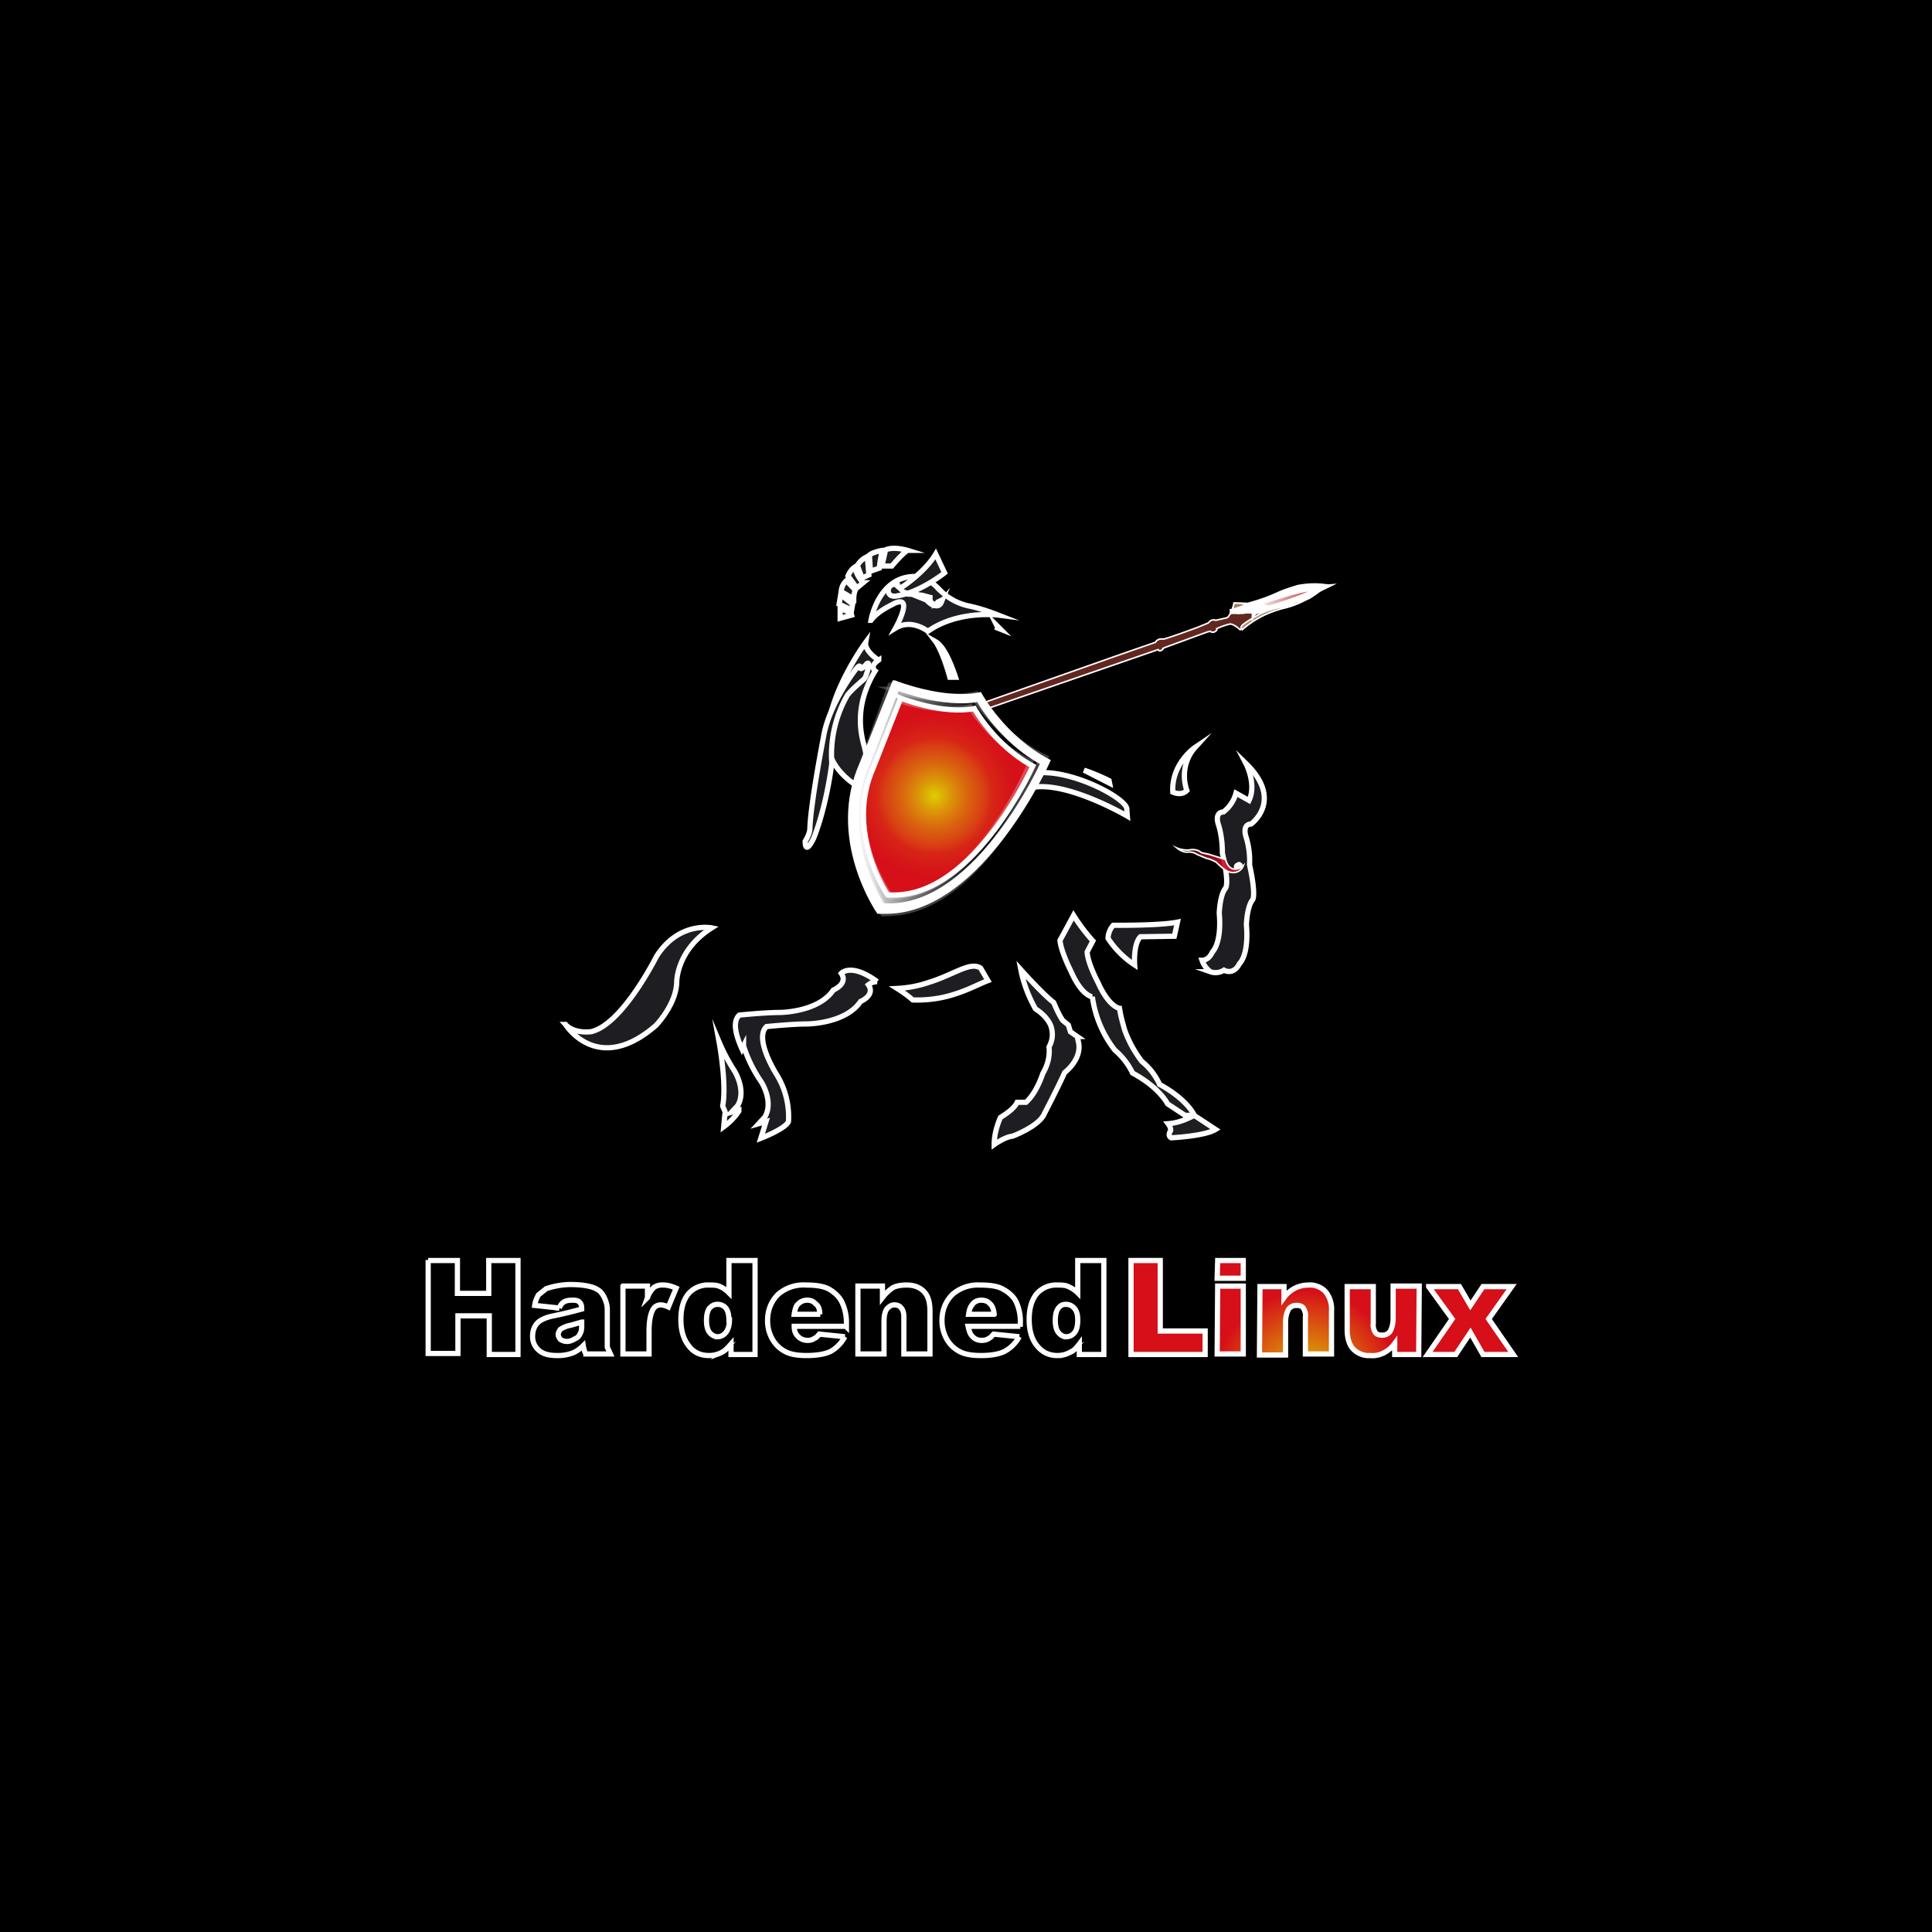 <svg xmlns="http://www.w3.org/2000/svg" fill="none" viewBox="0 0 370 370">
  <rect x="0" y="0" width="370" height="370" fill="#333333" stroke="none"/>
  <g clip-path="url(#a)">
    <path fill="#000" d="M567.7-197.7h-765.4v765.4h765.4v-765.4Z"/>
    <path fill="#1E1E22" stroke="#fff" stroke-miterlimit="10" d="M187 157c1.7-1.6 7.8-4.9 7.8-4.9 5.6-4.9 21.1 4.2 21.1 4.2l-.1-1.2c.6-2.3-15.4-10.5-21-5.6L187 157ZM141.5 212.6l-1.4.4 1.2-1.3c1.7-3-.7-6.7-.7-6.7a36 36 0 0 1-2.9-5.5c.4 2.2 1.4 8.7.7 12.3 0 .2.9 1.7.4 1.8l-.2 2.2c1.1-.8 2.1-1.8 2.9-3v-.2ZM212.5 150l-.1-.5c-1.4-.7-3-1.4-4.8-2l4.9 2.5ZM213.2 177.2a4 4 0 0 0-1 2.5c1.3 2 3.1 3.8 5.1 5.1 0 0-.3-4 1.1-5.4l6.5-.1.6-2.7c-3.5.7-12.3.6-12.3.6ZM168 188c-5-3.7-6.9-1.6-6.9-1.6 1.4 2-1.5 3.2-1.5 3.2-2.9 4.3-10.3 4.3-10.3 4.3-2.8 0-7.7.5-7.7.5-1.5 1.3-.5 4.3.5 6.5l.3-.6a26 26 0 0 0 3.4 6.9s2.4 3.7.7 6.7l-1.2 1.3 1.4-.4-1 3.2s4.7-1.8 5.3-3.2c.2-3.1-.6-6.3-2.2-8.9 0 0-4.5-7-2-9.3 0 0 4.9-.5 7.7-.5 0 0 7.4 0 10.3-4.3 0 0 2.9-1.2 1.5-3.2.5-.4 1.1-.6 1.7-.6ZM238.7 160.5s-1-2.6.9-2.7c0 0 6.3-4.5-1-11.6 0 0 2.1 4 .6 7.1l-2.5-1.4a6.8 6.8 0 0 1-2.4 3.6c-1.9.1-.9 2.6-.9 2.6.5 1.7.7 3.5.7 5.3 1.4 5.9.6 6.7.6 6.7-1.1 1.3-1.2 4.8-1.2 4.8.5 5.8-1.3 7.4-1.3 7.4-.6 1.3-1.4 1.6-2 1.6.3.9.9 1.7 1.6 2.2a3 3 0 0 0 2.6-.3s1.8 1.1 3-1.3c0 0 1.8-1.5 1.3-7.4 0 0 .1-3.5 1.2-4.8 0 0 .7-.8-.6-6.7.1-1.6-.1-3.4-.6-5.1ZM187.8 185.4c-2-1.3-5 1.2-9.8 2.7a22 22 0 0 1-6.2 1.2c1.1.7 2.1 1.4 3 2.2 2.8.1 5.7-.3 8.3-1.2 2.5-.8 4.5-1.9 6.1-2.5l-1.4-2.4ZM222.1 207.7c-.8-1.7-1.9-3.2-3.4-4.4a21.9 21.9 0 0 1-3.3-6c-.4-1.4-.8-2.8-1-4.2 0 0-2-.2-4.1-4.9 0 0-2-3.7-2.1-5.9l1.1-2.1a35 35 0 0 1-3.7-4.9l-2.6 4.8c.2 2.2 2.1 5.9 2.1 5.9 2.1 4.8 4.1 4.9 4.1 4.9a21.3 21.3 0 0 0 4.3 10.2c1.4 1.2 2.6 2.7 3.4 4.4 5.2 2.8 6.7 5.9 6.7 5.9l4.1 2.7c-1.3.6-2.6 1-4 1.1.3.4.5.8.5 1.3 0 0-.7 1 .1 1.4 0 0 6.4-.3 8.5-1.6l-4.1-2.7c.1 0-1.4-3.1-6.6-5.9ZM206.3 198.5l-1.3-.9-.4-1.3-1.1-.9c-.7-1.1-1.2-2.2-1.7-3.4-2.1-1.6-6.3-6.3-6.3-6.3.5 2.6 1.5 5.2 2.8 7.5 2.9 1.9 3.1 3.8 3.1 3.8.3 1.2.1 2.4-.5 3.5.2 1.8-.3 3.6-1.2 5.1 0 0-1.1 3.6-3.2 5.5h-1.7c-.5 1.1-1.9 2.1-3.2 2.9-.7 1.6-1.2 3.4-1.2 5.2 0 0 2.1-1.5 3.5-1.6 0 0 5.1-1.9 6.1-4.3 0 0 2.6-5 3.9-7.9 0 0 3.5-2.6 2.6-6l-.2-.9ZM108.3 196.2s6.1 9.9 17.3.2c0 0 3.9-4 4-8.3 0 0-.1-6.1 6.7-10.4 0 0-6.3-1.3-10.6 5.5 0 0-6.3 12.6-12.2 14.3 0 .1-3.5.6-5.2-1.3Z"/>
    <path fill="#632720" stroke="#fff" stroke-miterlimit="10" stroke-width=".3" d="M253.5 112.3c-2.3-.2-4.5.1-6.6 1-1 .3-1.9.7-2.8 1.2-1.5.5-3 .9-4.5 1.1l-3.2-.1s-.7 2.4-1.4 2.8l-2.2.5s-.7-.4-1.4.5l-2.2.9s-5.4 2-6.4 2.2c-.5-.1-.9 0-1.3.3l-.2.3-7.2 2.5L173 140s-.1-.2-.5-.2l-.7.2c-.3 0-.5.1-.6.4v.1c-.2.6.1 1.2.6 1.5.3.1.6 0 .7-.3 0 0 .7-.1.7-.5l5.5-1.9 43.1-14.9c.1.2.3.3.5.2 0 0 .5-.2.4-.4l.4-.2 8.2-3 .5-.1c.3.3.8.2 1.1-.1.1-.1.2-.2.1-.4.9-.4 1.7-.7 2.6-.9 0 0 .7 0 1.9 1.1l3-2.3s4.8-1.9 5.8-2c1.3-.3 2.5-.8 3.6-1.5l.2-.1.6-.1a14 14 0 0 0 2.7-2.1l.1-.2Z"/>
    <path fill="#9D7F63" stroke="#fff" stroke-miterlimit="10" stroke-width=".3" d="m253.1 112.3-4.2 1.7s-6.6 2.2-8.3 2.6c-1.5.3-3.1.4-4.6.3l.3-1.2v-.2l3.7.1 3.7-1.2s4.5-2.2 6.8-2.1h2.6Z"/>
    <path fill="#DEC1A7" stroke="#fff" stroke-miterlimit="10" stroke-width=".3" d="M253.3 112.3c-1.8-.1-3.7.1-5.5.6-1.4.4-2.7 1-4 1.6a27.7 27.7 0 0 1 9.5-2.2Z"/>
    <path fill="#8D7464" stroke="#fff" stroke-miterlimit="10" stroke-width=".3" d="m245.8 113.8 1.6-.2s1-.2-.4.3c0 0-1.2.2-1.4.9 0 0 4.4-1.4 5.1-2.1 0 .1-3.8.2-4.9 1.1Z"/>
    <path fill="#A98B74" stroke="#fff" stroke-miterlimit="10" stroke-width=".3" d="M253.5 112.6s-4.2 3.1-7.5 3.6c-1.8.2-3.5.7-5.1 1.6 0 0-2.9 1.6-3.1 2.1 0 0-.3.2.1.7 2.4-2.1 5.2-3.5 8.3-4.2a19 19 0 0 0 7.3-3.8Z"/>
    <path fill="#DABBAA" stroke="#fff" stroke-miterlimit="10" stroke-width=".3" d="M253.3 112.4s-10.5 3.7-11.9 4c0 0-1.1.4-5 .2 2-.1 4-.3 6-.7l10.9-3.5Z"/>
    <path stroke="#fff" stroke-miterlimit="10" d="M82 241.4h5.6v6.3h6v-6.3h5.6v18h-5.5V252h-6v7.2H82v-17.9ZM107.1 250.5l-4.7-.5c.1-.8.4-1.4.7-2l1.5-1.2a15.1 15.1 0 0 1 4.5-.8c1.4 0 2.6.1 3.5.3 1 .2 1.7.5 2.3 1 .4.4.8 1 1 1.6.3.7.4 1.3.4 2v7.1l.6 1.3h-4.7a5 5 0 0 1-.3-.7 6 6 0 0 1-.2-.9c-.7.7-1.3 1.1-2 1.4a8 8 0 0 1-3 .5c-1.6 0-2.7-.3-3.5-1a3.4 3.4 0 0 1-1.2-2.7c0-1 .3-1.8.8-2.4.6-.7 1.7-1.2 3.2-1.5a80 80 0 0 0 5.4-1.3c0-.7-.1-1-.4-1.3-.2-.3-.7-.4-1.3-.4-.8 0-1.4.1-1.8.4-.3.2-.6.6-.8 1.1Zm4.3 2.7-2.1.6a5 5 0 0 0-2 .8c-.2.3-.4.6-.4 1 0 .3.2.6.4.9.3.2.7.4 1.3.4.5 0 1-.2 1.5-.5.5-.2.8-.5 1-1 .2-.3.3-.8.3-1.4v-.8ZM119.3 246.3h4.7v2.2a5 5 0 0 1 1.3-2 3 3 0 0 1 1.8-.4c.7 0 1.5.2 2.4.6l-1.5 3.6a4 4 0 0 0-1.4-.4c-.7 0-1.2.3-1.5.8-.5.8-.8 2.2-.8 4.3v4.3h-5v-13ZM144.6 241.4v18H140v-2c-.7.8-1.3 1.4-1.8 1.6a5 5 0 0 1-2.4.6c-1.8 0-3.1-.7-4-2-1-1.3-1.4-3-1.4-4.9 0-2.2.5-3.8 1.5-5a5 5 0 0 1 4-1.6c.7 0 1.4 0 2 .3.7.3 1.2.7 1.7 1.2v-6.2h5Zm-5 11.4c0-1-.2-1.8-.6-2.3a2 2 0 0 0-1.6-.7c-.6 0-1 .2-1.5.7-.4.5-.6 1.3-.6 2.4 0 1 .2 1.8.6 2.3.4.5 1 .8 1.5.8a2 2 0 0 0 1.6-.8c.4-.5.7-1.3.7-2.4ZM162 254h-9.9c0 .9.3 1.5.6 1.8.5.6 1.2.9 2 .9.4 0 .9-.1 1.3-.4.3-.1.6-.4.9-.8l4.9.5a7 7 0 0 1-2.7 2.8c-1 .5-2.6.8-4.6.8-1.7 0-3-.2-4-.7a6 6 0 0 1-2.5-2.3 7 7 0 0 1-1-3.7c0-2 .7-3.7 2-5a7.4 7.4 0 0 1 5.4-1.8c1.8 0 3.3.2 4.4.8 1 .6 1.9 1.4 2.4 2.4a9 9 0 0 1 .9 4.2v.6Zm-5-2.3c0-1-.3-1.7-.8-2-.4-.5-1-.7-1.6-.7-.8 0-1.4.3-2 1-.2.3-.4 1-.5 1.7h5ZM164.4 246.3h4.6v2.2c.7-.9 1.4-1.5 2-1.9.8-.4 1.7-.5 2.7-.5 1.3 0 2.4.4 3.2 1.2.8.8 1.2 2 1.2 3.8v8.2h-5v-7.1c0-.8-.2-1.4-.5-1.7-.3-.4-.7-.6-1.3-.6-.6 0-1 .3-1.4.7-.4.5-.6 1.3-.6 2.5v6.2h-5v-13ZM195.4 254h-10c.2.9.4 1.5.7 1.8.5.6 1.1.9 1.9.9.5 0 1-.1 1.4-.4.3-.1.5-.4.9-.8l4.9.5a7 7 0 0 1-2.8 2.8c-1 .5-2.5.8-4.5.8-1.7 0-3-.2-4-.7a6 6 0 0 1-2.5-2.3 7 7 0 0 1-1-3.7c0-2 .7-3.7 2-5a7.4 7.4 0 0 1 5.3-1.8c1.9 0 3.4.2 4.4.8 1.1.6 2 1.4 2.5 2.4a9 9 0 0 1 .8 4.2v.6Zm-5-2.3c-.1-1-.4-1.7-.8-2-.4-.5-1-.7-1.7-.7s-1.4.3-1.8 1c-.3.3-.5 1-.6 1.7h4.9ZM211.4 241.4v18h-4.7v-2c-.6.8-1.2 1.4-1.8 1.6a5 5 0 0 1-2.4.6c-1.7 0-3-.7-4-2s-1.4-3-1.4-4.9c0-2.2.5-3.8 1.5-5a5 5 0 0 1 4-1.6c.7 0 1.4 0 2 .3.7.3 1.3.7 1.8 1.2v-6.2h5Zm-5 11.4c0-1-.2-1.8-.7-2.3a2 2 0 0 0-1.6-.7c-.6 0-1 .2-1.4.7-.4.5-.6 1.3-.6 2.4 0 1 .2 1.8.6 2.3.4.5.9.8 1.5.8a2 2 0 0 0 1.6-.8c.4-.5.6-1.3.6-2.4Z"/>
    <path fill="#fff" stroke="#fff" stroke-miterlimit="10" d="m190.9 119.8.7.7-1-.4.5.1-.2-.4Z"/>
    <path fill="#1E1E22" stroke="#fff" stroke-miterlimit="10" d="M165.8 123s-8.7 11.8-7.1 20.4c.5 2.8 2.7 5.9 7.5 8.3a26 26 0 0 0-.8-9.2c-.9-3.3-1.3-8.3 2.2-14 0 0-1.2-.9.7-2.1 0 .1-2.8-1.7-2.5-3.4ZM166.8 118.8s1.4-8.4 8.4-8.4c1.8 0 3.1.8 5.2 3a11 11 0 0 0 5.4 2.7c1.8.4 3.6 1 5.4 1.7 0 0-7.7-1-13.5 3.1 0 0-3.1-2.5-6.2-.6 0 0 3.7-6.6-.3-4.7 0 .1-2.9 1.2-4.4 3.2Z"/>
    <path fill="#1E1E22" stroke="#fff" stroke-miterlimit="10" d="m179.2 106.1 1.7 3.6s-4.6 3.7-9 4.4c0 0-1.7.5-1.8-1 0 0 .1-1.5 1.7-1.1 0 0-.1.6 1 .4 0 0 4.3-2.8 6.4-6.3ZM165.9 129.2s1-2.7.1-2.1c0 0-1.2 1.5-1.3.7 0 0 .1-.8-.9.5 0 0-5.1 6.6-6.1 12.9 0 0-2.4 12.3-2.6 17.4 0 0 .1.9-.9 2.5 0 0-.1 2.9 1.6-.5 0 0 2.3-5.3 3.5-14.4a23 23 0 0 1 3-13.1c.9-1.1 2-2 3-2.9.3-.2.5-.6.6-1ZM173.8 105.4s-2.6-.8-4.2-.1l-.7 3.1h1.9s2-2.4 3-3ZM169 105.4s-1.8.3-2.5.9l.2 3.1 1.7-.6c.1-1.1.3-2.3.6-3.4ZM166.1 106.6a4 4 0 0 0-1.9 1.7l.9 2.4 1.3-.6-.3-3.5ZM163.7 108.6c-.6.4-1 1-1.3 1.7l1.7 2.3 1.2-1a6.3 6.3 0 0 1-1.6-3ZM162.1 111.2l1.7 1.8c-.2.5-.3 1.1-.3 1.7l-2.4-1.4a3 3 0 0 1 1-2.1ZM161 113.9l-.3 1.8 2.4 1.1.2-1.1-2.3-1.8ZM160.9 116.5v1.9l2.2-.6-.1-.4-2.1-.9ZM183 129.7c-1.1-3.3-2.4-6-3.8-6.8 0 0 1.3 1.7 2.7 6.8h1.1Z"/>
    <path fill="#0A0709" stroke="#fff" stroke-miterlimit="10" d="m171.3 148.9-1.4-1.1s-1.8-1.6.6-2.4c0 0 4.9-.7 5.9.5 0 0 2.5 1.3 1.8 3.7 0 0-1.7 2.2-.5 3.9 0 0 3.3 2.5 5.3 2.8 0 0 1.7 1.3 1.9 2.4 0 0 .1 1.6-2.6 1-2.9-.4-5.5-1.9-7.2-4.2-1-1.5-1.8-3.1-2.4-4.8 0 0-.4-1.6-1.4-1.8Z"/>
    <path fill="#0A0709" stroke="#fff" stroke-miterlimit="10" d="M177.1 135.1s-2.9 4.9-2.5 12.7c0 0-.5 7.6 14.5 8 0 0 3.9-9.4-.1-19.4l-11.9-1.3Z"/>
    <path fill="#fff" stroke="#fff" stroke-miterlimit="10" d="M171.3 130.8s9.3 3.7 16.3 2.3c0 0 4.5 8.2 13 12.7 0 0-12.7 28.3-30.5 28.7h-1.8s-9.7-14-3.1-28.4l6.1-15.3Z"/>
    <path fill="url(#b)" stroke="#fff" stroke-miterlimit="10" d="M171.8 131.7s8.8 3.5 15.6 2.2c0 0 4.3 7.9 12.4 12.2 0 0-12.1 27-29.1 27.4H169s-9.2-13.4-2.9-27.2l5.7-14.6Z"/>
    <path fill="url(#c)" stroke="#fff" stroke-miterlimit="10" d="M172.5 133.7s8 3.2 14.1 2c0 0 3.9 7.1 11.2 11 0 0-10.9 24.4-26.3 24.7H170s-8.3-12.1-2.7-24.5l5.2-13.2Z"/>
    <g stroke="#fff" stroke-miterlimit="10" opacity=".5">
      <path d="M170.5 131.2s9.4 3.3 16.4 1.7c0 0 4.8 8.1 13.4 12.2 0 0-11.6 28.8-29.4 29.8l-1.8.1s-10.2-13.7-4.2-28.3l5.6-15.5Z" opacity=".5"/>
      <path d="M170.9 132s9 3.2 15.7 1.6c0 0 4.6 7.7 12.8 11.7 0 0-11 27.5-28 28.5l-1.7.1s-9.7-13-4-27.1l5.2-14.8Z" opacity=".5"/>
      <path d="M171.7 134s8.1 2.9 14.1 1.4c0 0 4.1 7 11.6 10.5 0 0-10 24.8-25.3 25.7l-1.5.1s-8.8-11.8-3.6-24.5l4.7-13.2Z" opacity=".5"/>
    </g>
    <path fill="url(#d)" stroke="#fff" stroke-miterlimit="10" d="M216.7 241.4h5.5v13.5h8.6v4.5h-14.2v-18h.1Z"/>
    <path fill="url(#e)" stroke="#fff" stroke-miterlimit="10" d="M233.2 241.4h4.9v3.4h-5l.1-3.4Zm0 4.9h4.9v13h-5l.1-13Z"/>
    <path fill="url(#f)" stroke="#fff" stroke-miterlimit="10" d="M241.3 246.4h4.6v2.1a6 6 0 0 1 2.1-1.8c.8-.4 1.7-.6 2.6-.6 1.2-.1 2.4.4 3.2 1.2a5.3 5.3 0 0 1 1.2 3.8v8.2h-5v-7.1c.1-.6-.1-1.2-.4-1.7-.3-.4-.8-.5-1.3-.5-.6 0-1.1.2-1.5.7-.4.7-.6 1.6-.6 2.5v6.3h-5l.1-13.1Z"/>
    <path fill="url(#g)" stroke="#fff" stroke-miterlimit="10" d="M271.7 259.4h-4.6v-2.1a6 6 0 0 1-2.1 1.8c-.8.4-1.7.6-2.6.5-1.2.1-2.4-.4-3.2-1.2-.8-.8-1.2-2.1-1.2-3.8v-8.2h5v7.1c-.1.6.1 1.2.4 1.7.3.4.8.5 1.3.5.6 0 1.1-.2 1.5-.7.4-.7.6-1.6.6-2.5v-6.2h5l-.1 13.1Z"/>
    <path fill="url(#h)" stroke="#fff" stroke-miterlimit="10" d="M273.6 246.4h5.9l2.1 3.6 2.4-3.6h5.5l-4.4 6.2 4.7 6.8H284l-2.4-4.2-2.8 4.2h-5.4l4.7-6.8-4.5-6.2Z"/>
    <path fill="#1E1E22" stroke="#fff" stroke-miterlimit="10" d="M228.9 143.1s-4.6 3.1-4.3 8.6c0 0 1.6.8 2.7-.3-1-2.9-.4-6.1 1.6-8.3Z"/>
    <path fill="url(#i)" stroke="#fff" stroke-miterlimit="10" d="M173.1 113.4c.4.2.8.2 1.3.2.5-.1 1 0 1.4.3l.8.1 1.5.4c-.1 1.7 1.7 1.5 2.2.9-.2.5-.6.8-1.1.7-.5 0-1-.3-1.8-1.1l-1-.4-1-.4a2 2 0 0 0-1.1-.3c-.5 0-.9-.1-1.2-.4Z"/>
    <path fill="#fff" stroke="#fff" stroke-miterlimit="10" d="m179.7 115.4-.2.1.1-.2.2-.1-.1.2Z"/>
    <path fill="url(#j)" stroke="#fff" stroke-miterlimit="10" stroke-width=".3" d="M225.4 162.4c.7.3 1.5.4 2.2.4.9-.2 1.8-.1 2.5.5l1.4.3 3.2 1c.8 2.6 2.4 1.9 3.4 1.2a2 2 0 0 1-2 1.3c-.9 0-1.8-.6-3.2-2-.6-.3-1.2-.6-1.8-.7l-1.7-.7c-.6-.4-1.3-.6-2-.5-.7 0-1.4-.3-2-.8Z"/>
    <path fill="#fff" stroke="#fff" stroke-miterlimit="10" d="M237.2 165.9c-.2.1-.3.2-.4.1 0-.1 0-.2.2-.3.2-.1.3-.2.4-.1l-.2.3Z"/>
    <path fill="#D51F1A" d="M240.1 115.6c1.5.2 3 .2 4.4 0 0 0 1.5-.3 1-.5 0 0-.9-.1.9-.3 1.4-.1 2.8-.3 4.2-.7.9-.7 1.9-1.3 2.9-1.8-1.6-.2-3.3-.1-4.9.2-1.3.4-2.6.8-3.9 1.4a34 34 0 0 1-4.6 1.7Z"/>
    <path stroke="#fff" stroke-miterlimit="10" d="M240.1 115.6c1.5.2 3 .2 4.4 0 0 0 1.5-.3 1-.5 0 0-.9-.1.9-.3 1.4-.1 2.8-.3 4.2-.7.9-.7 1.9-1.3 2.9-1.8-1.6-.2-3.3-.1-4.9.2-1.3.4-2.6.8-3.9 1.4a34 34 0 0 1-4.6 1.7Z"/>
    <path fill="#D51F1A" d="M236 117.1h2.1l.5-.2s-.4-.1.4-.1a7 7 0 0 0 2-.3l1.4-.9a6 6 0 0 0-2.3.1l-1.8.7c-.1-.1-1.8.6-2.3.7Z"/>
    <path stroke="#fff" stroke-miterlimit="10" d="M236 117.1h2.1l.5-.2s-.4-.1.4-.1a7 7 0 0 0 2-.3l1.4-.9a6 6 0 0 0-2.3.1l-1.8.7c-.1-.1-1.8.6-2.3.7Z"/>
    <path fill="#D51F1A" d="M237.5 117h2.1s.7-.1.5-.2c0 0-.4-.1.4-.1.7 0 1.3-.2 2-.3l1.4-.9a6 6 0 0 0-2.3.1l-1.8.7-2.3.7Z"/>
    <path stroke="#fff" stroke-miterlimit="10" d="M237.5 117h2.1s.7-.1.5-.2c0 0-.4-.1.4-.1.7 0 1.3-.2 2-.3l1.4-.9a6 6 0 0 0-2.3.1l-1.8.7-2.3.7Z"/>
    <path fill="#D51F1A" d="M240.7 116h2.1s.7-.1.5-.2c0 0-.4-.1.4-.1.7 0 1.3-.2 2-.3l1.4-.9a6 6 0 0 0-2.3.1l-1.8.7-2.3.7Z"/>
    <path stroke="#fff" stroke-miterlimit="10" d="M240.7 116h2.1s.7-.1.5-.2c0 0-.4-.1.4-.1.7 0 1.3-.2 2-.3l1.4-.9a6 6 0 0 0-2.3.1l-1.8.7-2.3.7Z"/>
    <path fill="#D51F1A" d="M244.7 115.2h2.1s.7-.1.5-.2c0 0-.4-.1.4-.1.7 0 1.3-.2 2-.3l1.4-.9a6 6 0 0 0-2.3.1l-1.8.7c-.1-.1-1.8.6-2.3.7Z"/>
    <path stroke="#fff" stroke-miterlimit="10" d="M244.7 115.2h2.1s.7-.1.5-.2c0 0-.4-.1.4-.1.7 0 1.3-.2 2-.3l1.4-.9a6 6 0 0 0-2.3.1l-1.8.7c-.1-.1-1.8.6-2.3.7Z"/>
    <path fill="#D51F1A" d="M242.2 116h2.1s.7-.1.5-.2c0 0-.4-.1.4-.1a7 7 0 0 0 2-.3l1.4-.9a6 6 0 0 0-2.3.1l-1.8.7-2.3.7Z"/>
    <path stroke="#fff" stroke-miterlimit="10" d="M242.2 116h2.1s.7-.1.5-.2c0 0-.4-.1.4-.1a7 7 0 0 0 2-.3l1.4-.9a6 6 0 0 0-2.3.1l-1.8.7-2.3.7Z"/>
    <path fill="url(#k)" stroke="#fff" stroke-miterlimit="10" d="m240.9 115.9-.7 1.3a62.6 62.6 0 0 0 13.2-4.7l-2.3.2c-2.9.3-9.9 2.7-10.9 3l.7.2Z"/>
  </g>
  <defs>
    <radialGradient id="c" cx="0" cy="0" r="1" gradientTransform="translate(179 152.4) scale(15.909)" gradientUnits="userSpaceOnUse">
      <stop stop-color="#DDCE00"/>
      <stop offset=".2" stop-color="#DB9408"/>
      <stop offset=".4" stop-color="#D9650E"/>
      <stop offset=".6" stop-color="#D83F13"/>
      <stop offset=".7" stop-color="#D72516"/>
      <stop offset=".9" stop-color="#D61518"/>
      <stop offset="1" stop-color="#D60F19"/>
    </radialGradient>
    <radialGradient id="d" cx="0" cy="0" r="1" gradientTransform="translate(250.2 264.8) scale(17.601)" gradientUnits="userSpaceOnUse">
      <stop stop-color="#DDCF00"/>
      <stop offset="1" stop-color="#D60F19"/>
    </radialGradient>
    <radialGradient id="e" cx="0" cy="0" r="1" gradientTransform="translate(250.2 264.8) scale(17.601)" gradientUnits="userSpaceOnUse">
      <stop stop-color="#DDCF00"/>
      <stop offset="1" stop-color="#D60F19"/>
    </radialGradient>
    <radialGradient id="f" cx="0" cy="0" r="1" gradientTransform="translate(250.2 264.8) scale(17.601)" gradientUnits="userSpaceOnUse">
      <stop stop-color="#DDCF00"/>
      <stop offset="1" stop-color="#D60F19"/>
    </radialGradient>
    <radialGradient id="g" cx="0" cy="0" r="1" gradientTransform="translate(250.2 264.8) scale(17.601)" gradientUnits="userSpaceOnUse">
      <stop stop-color="#DDCF00"/>
      <stop offset="1" stop-color="#D60F19"/>
    </radialGradient>
    <radialGradient id="h" cx="0" cy="0" r="1" gradientTransform="translate(250.2 264.8) scale(17.594)" gradientUnits="userSpaceOnUse">
      <stop stop-color="#DDCF00"/>
      <stop offset="1" stop-color="#D60F19"/>
    </radialGradient>
    <linearGradient id="b" x1="163.8" x2="199.8" y1="152.5" y2="152.5" gradientUnits="userSpaceOnUse">
      <stop stop-color="#fff"/>
      <stop offset=".1" stop-color="#DDD"/>
      <stop offset=".2" stop-color="#AAA"/>
      <stop offset=".3" stop-color="#7C7C7C"/>
      <stop offset=".4" stop-color="#565656"/>
      <stop offset=".5" stop-color="#373737"/>
      <stop offset=".6" stop-color="#1F1F1F"/>
      <stop offset=".7" stop-color="#0D0D0D"/>
      <stop offset=".8" stop-color="#030303"/>
      <stop offset="1"/>
    </linearGradient>
    <linearGradient id="i" x1="180.3" x2="173.1" y1="114.8" y2="114.8" gradientUnits="userSpaceOnUse">
      <stop stop-color="#C70820"/>
      <stop offset=".1" stop-color="#C60920"/>
      <stop offset=".3" stop-color="#C30A20" stop-opacity=".9"/>
      <stop offset=".4" stop-color="#BF0D21" stop-opacity=".8"/>
      <stop offset=".6" stop-color="#B91122" stop-opacity=".7"/>
      <stop offset=".7" stop-color="#B11623" stop-opacity=".5"/>
      <stop offset=".9" stop-color="#A71C24" stop-opacity=".2"/>
      <stop offset="1" stop-color="#9E2125" stop-opacity="0"/>
    </linearGradient>
    <linearGradient id="j" x1="238.1" x2="225.4" y1="164.8" y2="164.8" gradientUnits="userSpaceOnUse">
      <stop stop-color="#C70820"/>
      <stop offset=".1" stop-color="#C60920"/>
      <stop offset=".3" stop-color="#C30A20" stop-opacity=".9"/>
      <stop offset=".4" stop-color="#BF0D21" stop-opacity=".8"/>
      <stop offset=".6" stop-color="#B91122" stop-opacity=".7"/>
      <stop offset=".7" stop-color="#B11623" stop-opacity=".5"/>
      <stop offset=".9" stop-color="#A71C24" stop-opacity=".2"/>
      <stop offset="1" stop-color="#9E2125" stop-opacity="0"/>
    </linearGradient>
    <linearGradient id="k" x1="253.5" x2="240.2" y1="114.8" y2="114.8" gradientUnits="userSpaceOnUse">
      <stop stop-color="#C70820"/>
      <stop offset="1" stop-color="#9E2125" stop-opacity="0"/>
    </linearGradient>
    <clipPath id="a">
      <path fill="#fff" d="M0 0h370v370H0z"/>
    </clipPath>
  </defs>
</svg>